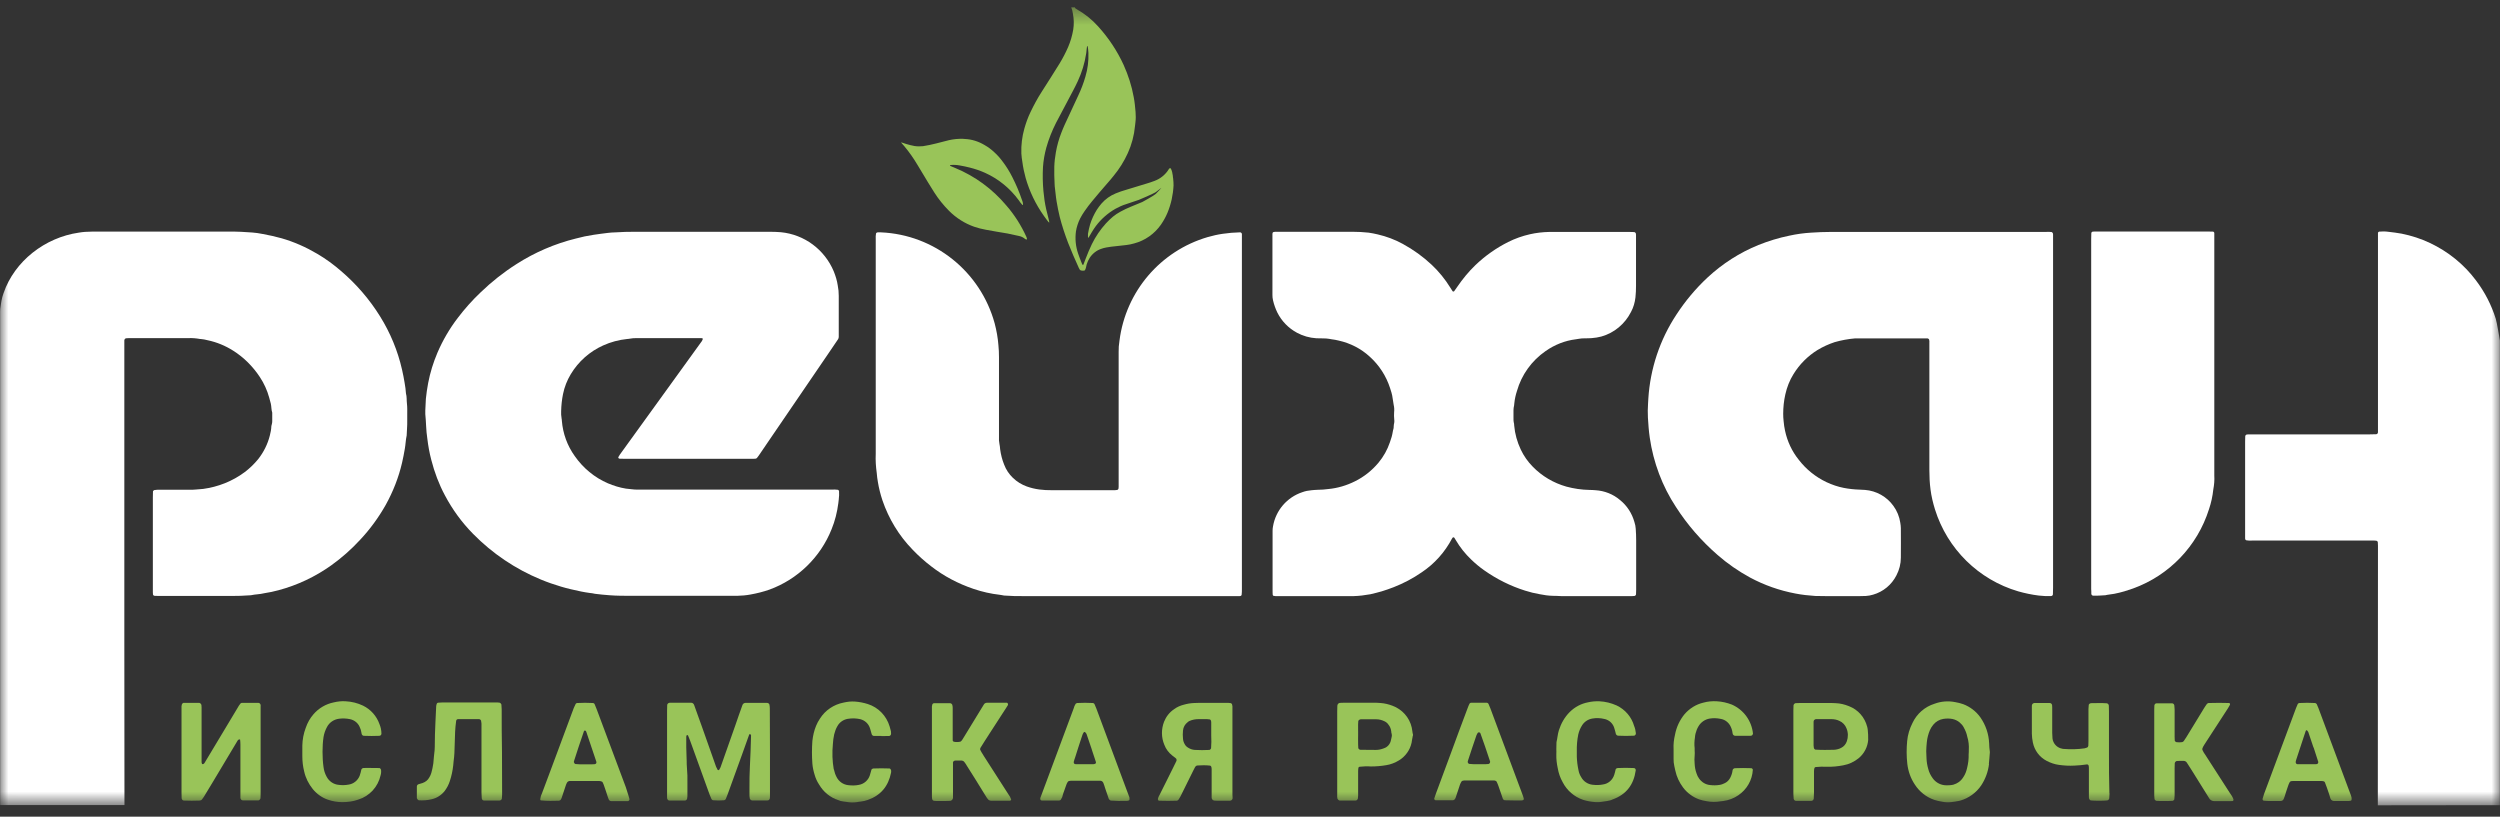 <svg width="150" height="49" viewBox="0 0 150 49" fill="none" xmlns="http://www.w3.org/2000/svg">
<rect x="0" y="0" width="150" height="49" fill="#333333" stroke="none"/>
<g clip-path="url(#clip0_2_342)">
<mask id="mask0_2_342" style="mask-type:luminance" maskUnits="userSpaceOnUse" x="0" y="0" width="150" height="49">
<path d="M149.995 0.422H0.005V48.31H149.995V0.422Z" fill="white"/>
</mask>
<g mask="url(#mask0_2_342)">
<path d="M61.35 12.301C61.264 12.215 61.195 12.12 61.126 12.016C60.602 11.3 59.905 10.73 59.097 10.367C58.805 10.238 58.504 10.134 58.194 10.057C57.996 10.005 57.79 9.962 57.584 9.927C57.403 9.893 57.222 9.884 57.033 9.901C57.025 9.901 57.007 9.91 57.007 9.91C56.999 9.936 57.007 9.962 57.033 9.962L57.3 10.074C58.495 10.566 59.544 11.334 60.378 12.327C60.868 12.888 61.273 13.527 61.582 14.209C61.599 14.244 61.608 14.278 61.616 14.313C61.625 14.339 61.608 14.365 61.591 14.373C61.582 14.382 61.565 14.373 61.556 14.365C61.53 14.356 61.513 14.339 61.496 14.33C61.393 14.244 61.273 14.183 61.135 14.158C60.911 14.106 60.679 14.054 60.456 14.011C60.026 13.933 59.587 13.873 59.157 13.786C58.916 13.743 58.684 13.683 58.452 13.605C57.885 13.406 57.369 13.078 56.947 12.655C56.612 12.319 56.311 11.947 56.053 11.541C55.924 11.343 55.812 11.144 55.683 10.946C55.468 10.592 55.253 10.238 55.038 9.875C54.806 9.487 54.548 9.116 54.256 8.77C54.239 8.753 54.092 8.589 54.067 8.554C54.041 8.52 54.264 8.606 54.376 8.641C54.539 8.693 54.703 8.727 54.875 8.762C55.047 8.788 55.219 8.788 55.382 8.77C55.649 8.727 55.907 8.675 56.173 8.606C56.431 8.537 56.689 8.468 56.947 8.408C57.222 8.347 57.506 8.321 57.781 8.33C57.816 8.33 57.85 8.339 57.893 8.339C58.306 8.356 58.71 8.485 59.071 8.701C59.286 8.822 59.484 8.969 59.656 9.133C59.837 9.297 60 9.478 60.146 9.677C60.378 9.979 60.576 10.298 60.748 10.644C60.971 11.084 61.161 11.533 61.315 11.991C61.341 12.034 61.427 12.319 61.35 12.301Z" fill="#99C459"/>
<path d="M70.387 10.695C70.378 10.644 70.37 10.601 70.37 10.549C70.353 10.402 70.318 10.255 70.258 10.126C70.249 10.1 70.224 10.091 70.198 10.091C70.189 10.091 70.172 10.1 70.163 10.108C70.155 10.117 70.146 10.126 70.138 10.134C70.12 10.16 70.095 10.195 70.077 10.229C69.88 10.514 69.604 10.73 69.278 10.851C69.106 10.92 68.934 10.972 68.762 11.024C68.366 11.144 67.971 11.265 67.575 11.386C67.36 11.447 67.154 11.516 66.947 11.602C66.621 11.732 66.32 11.947 66.088 12.215C65.984 12.336 65.89 12.465 65.804 12.595C65.64 12.862 65.503 13.156 65.408 13.458C65.348 13.648 65.314 13.838 65.279 14.028C65.271 14.132 65.271 14.347 65.322 14.244C65.382 14.14 65.606 13.752 65.752 13.562C66.07 13.139 66.474 12.785 66.93 12.526C67.136 12.414 67.343 12.319 67.567 12.249C67.824 12.163 68.074 12.077 68.332 11.991C68.366 11.982 69.209 11.619 69.338 11.533C69.458 11.447 69.69 11.265 69.69 11.265C69.69 11.265 69.45 11.542 69.346 11.636C69.243 11.732 68.581 12.103 68.538 12.12C68.297 12.215 68.065 12.319 67.824 12.414C67.618 12.5 67.42 12.595 67.231 12.698C67.068 12.785 66.913 12.888 66.775 13.001C66.629 13.13 66.483 13.26 66.354 13.406C66.019 13.777 65.735 14.192 65.511 14.649C65.374 14.926 65.262 15.211 65.15 15.496C65.142 15.521 65.013 15.841 65.004 15.875C64.996 15.91 64.952 15.893 64.935 15.867C64.909 15.806 64.892 15.755 64.866 15.694C64.806 15.53 64.737 15.375 64.686 15.211C64.54 14.788 64.497 14.33 64.557 13.881C64.6 13.614 64.686 13.354 64.806 13.113C64.884 12.957 64.978 12.811 65.073 12.672C65.219 12.457 65.374 12.258 65.537 12.06C65.829 11.697 66.139 11.352 66.44 10.998C66.569 10.851 66.698 10.704 66.818 10.549C67.162 10.134 67.446 9.677 67.67 9.185C67.902 8.675 68.048 8.123 68.1 7.562C68.108 7.493 68.117 7.415 68.125 7.346C68.151 7.139 68.151 6.931 68.134 6.724C68.108 6.422 68.082 6.12 68.022 5.818C67.902 5.153 67.695 4.514 67.42 3.901C67.033 3.055 66.517 2.278 65.89 1.587C65.529 1.182 65.107 0.845 64.643 0.577C64.6 0.551 64.557 0.526 64.522 0.5C64.505 0.482 64.497 0.456 64.497 0.439H64.273C64.29 0.5 64.316 0.551 64.333 0.612C64.35 0.681 64.359 0.759 64.376 0.828C64.436 1.139 64.445 1.467 64.394 1.777C64.333 2.14 64.23 2.494 64.084 2.831C63.938 3.167 63.766 3.495 63.577 3.806C63.405 4.091 63.224 4.367 63.052 4.644C62.88 4.92 62.682 5.222 62.502 5.507C62.252 5.895 62.029 6.31 61.831 6.724C61.676 7.044 61.556 7.38 61.461 7.717C61.324 8.2 61.264 8.701 61.281 9.202C61.289 9.375 61.315 9.547 61.341 9.711C61.384 10.039 61.453 10.367 61.539 10.678C61.771 11.49 62.141 12.258 62.631 12.949C62.691 13.035 62.94 13.389 62.958 13.354C62.975 13.32 62.811 12.742 62.777 12.578C62.691 12.206 62.639 11.835 62.605 11.455C62.562 10.98 62.553 10.506 62.579 10.022C62.605 9.634 62.674 9.245 62.777 8.865C62.923 8.347 63.121 7.847 63.362 7.372C63.482 7.139 63.602 6.914 63.723 6.69C63.938 6.275 64.161 5.87 64.376 5.455C64.48 5.265 64.574 5.067 64.669 4.868C64.909 4.35 65.081 3.798 65.167 3.228C65.185 3.185 65.202 2.787 65.236 2.762C65.279 2.718 65.305 3.176 65.305 3.176C65.322 3.659 65.262 4.143 65.124 4.6C65.013 4.989 64.866 5.369 64.695 5.731C64.419 6.318 64.153 6.906 63.877 7.493C63.809 7.648 63.74 7.803 63.68 7.967C63.534 8.339 63.422 8.736 63.353 9.133C63.301 9.426 63.267 9.711 63.258 10.005C63.25 10.35 63.258 10.687 63.276 11.032C63.276 11.084 63.276 11.127 63.284 11.179C63.327 11.481 63.344 11.792 63.396 12.085C63.448 12.379 63.508 12.716 63.585 13.018C63.723 13.553 63.895 14.071 64.093 14.589C64.29 15.09 64.505 15.582 64.729 16.074C64.746 16.109 64.763 16.134 64.78 16.169C64.798 16.203 64.832 16.221 64.866 16.229C64.935 16.247 65.013 16.247 65.081 16.229C65.159 16.143 65.167 15.979 65.202 15.858C65.245 15.72 65.305 15.591 65.382 15.47C65.546 15.219 65.787 15.029 66.062 14.934C66.165 14.9 66.268 14.865 66.38 14.848C66.569 14.813 66.767 14.788 66.965 14.77C67.171 14.753 67.377 14.719 67.584 14.701C67.739 14.684 67.893 14.649 68.048 14.606C68.702 14.434 69.278 14.028 69.665 13.467C69.819 13.242 69.948 13.009 70.052 12.759C70.266 12.241 70.387 11.68 70.413 11.119C70.413 10.989 70.404 10.842 70.387 10.695Z" fill="#99C459"/>
<path d="M25.638 26.304C25.69 26.745 25.767 27.176 25.879 27.599C26.068 28.333 26.334 29.05 26.696 29.723C27.143 30.569 27.71 31.346 28.381 32.028C29.542 33.211 30.926 34.143 32.457 34.774C32.852 34.938 33.257 35.076 33.661 35.197C34.056 35.317 34.461 35.404 34.865 35.49C35.028 35.525 35.2 35.551 35.372 35.576C35.484 35.585 35.587 35.602 35.699 35.628C35.991 35.663 36.283 35.697 36.576 35.715C37.014 35.749 37.453 35.749 37.892 35.749H43.79C43.936 35.749 44.083 35.749 44.229 35.749C44.495 35.74 44.762 35.723 45.029 35.671C45.416 35.602 45.794 35.507 46.164 35.378C47.866 34.756 49.225 33.435 49.896 31.752C50.102 31.251 50.231 30.724 50.3 30.189C50.308 30.112 50.317 30.043 50.325 29.973C50.351 29.801 50.351 29.628 50.343 29.456C50.343 29.438 50.291 29.386 50.265 29.386C50.145 29.369 50.025 29.369 49.896 29.378H38.76C38.588 29.378 38.416 29.369 38.244 29.378C38.012 29.378 37.78 29.335 37.556 29.317C37.186 29.257 36.817 29.145 36.473 28.998C35.673 28.653 34.985 28.083 34.486 27.366C34.039 26.745 33.773 26.011 33.712 25.251C33.712 25.199 33.704 25.156 33.695 25.104C33.669 24.957 33.661 24.811 33.669 24.664C33.678 24.319 33.712 23.982 33.781 23.645C33.867 23.222 34.022 22.825 34.245 22.454C34.701 21.694 35.381 21.09 36.189 20.727C36.645 20.52 37.135 20.39 37.633 20.339C37.685 20.339 37.728 20.33 37.78 20.322C37.909 20.296 38.046 20.287 38.184 20.287H42.028C42.062 20.287 42.105 20.287 42.139 20.296C42.165 20.304 42.174 20.33 42.165 20.356C42.139 20.434 42.088 20.511 42.036 20.572C40.815 22.264 39.586 23.965 38.356 25.665L37.195 27.271C37.16 27.323 37.126 27.375 37.1 27.427C37.092 27.453 37.1 27.479 37.117 27.496C37.135 27.513 37.16 27.522 37.186 27.522C37.307 27.522 37.427 27.53 37.556 27.53H44.117C44.461 27.53 44.805 27.53 45.14 27.53C45.2 27.53 45.261 27.53 45.321 27.522C45.355 27.522 45.39 27.504 45.416 27.479C45.45 27.435 45.493 27.384 45.527 27.332L46.103 26.486L49.62 21.332C49.844 21.012 50.059 20.684 50.282 20.356C50.308 20.313 50.325 20.27 50.325 20.218C50.325 20.192 50.325 20.166 50.325 20.14C50.325 19.346 50.325 18.543 50.325 17.749C50.325 17.542 50.308 17.334 50.265 17.127C50.222 16.834 50.136 16.557 50.025 16.281C49.474 14.969 48.262 14.071 46.852 13.933C46.636 13.916 46.413 13.907 46.189 13.907H38.063C37.685 13.907 37.307 13.916 36.928 13.942C36.774 13.95 36.61 13.95 36.455 13.976C36.18 14.019 35.897 14.037 35.621 14.088C35.26 14.14 34.899 14.218 34.547 14.313C33.291 14.623 32.087 15.142 30.995 15.841C30.221 16.333 29.499 16.903 28.837 17.542C28.338 18.016 27.882 18.526 27.47 19.07C26.979 19.709 26.567 20.416 26.248 21.159C25.999 21.746 25.81 22.35 25.69 22.98C25.629 23.291 25.586 23.611 25.552 23.93C25.535 24.163 25.526 24.396 25.518 24.629C25.518 24.698 25.518 24.776 25.518 24.845C25.569 25.329 25.561 25.821 25.638 26.304Z" fill="white"/>
<path d="M98.986 26.261C99.201 27.746 99.734 29.171 100.559 30.422C101.247 31.493 102.09 32.46 103.054 33.297C103.655 33.824 104.309 34.273 105.005 34.653C105.857 35.11 106.768 35.43 107.722 35.611C108.118 35.689 108.522 35.732 108.918 35.758C109.115 35.766 109.305 35.766 109.502 35.766C110.207 35.766 110.921 35.766 111.626 35.766C111.738 35.766 111.85 35.766 111.953 35.758C112.1 35.749 112.245 35.723 112.384 35.68C112.993 35.507 113.501 35.084 113.785 34.523C113.957 34.195 114.051 33.833 114.051 33.461C114.06 32.874 114.051 32.287 114.051 31.692C114.051 31.579 114.034 31.476 114.017 31.363C113.965 31.001 113.819 30.647 113.604 30.353C113.209 29.801 112.581 29.447 111.901 29.395C111.79 29.386 111.678 29.386 111.575 29.378C111.256 29.369 110.938 29.334 110.629 29.274C110.268 29.205 109.924 29.084 109.589 28.929C108.935 28.618 108.367 28.16 107.929 27.591C107.517 27.081 107.241 26.486 107.103 25.847C107.06 25.657 107.034 25.458 107.017 25.268C107 25.122 106.992 24.975 106.992 24.828C106.992 24.439 107.034 24.042 107.12 23.663C107.216 23.231 107.378 22.817 107.611 22.445C107.972 21.858 108.462 21.366 109.047 21.003C109.374 20.805 109.718 20.649 110.079 20.529C110.474 20.416 110.887 20.339 111.3 20.304C111.335 20.304 111.377 20.304 111.412 20.304H111.781H115.367C115.453 20.304 115.539 20.304 115.625 20.304C115.651 20.304 115.676 20.304 115.694 20.321C115.719 20.33 115.736 20.347 115.745 20.373C115.762 20.434 115.771 20.494 115.762 20.555V28.204C115.762 28.592 115.78 28.989 115.832 29.378C115.883 29.775 115.978 30.172 116.098 30.561C116.838 32.935 118.712 34.782 121.094 35.481C121.489 35.594 121.902 35.68 122.315 35.732C122.556 35.758 122.805 35.775 123.046 35.766C123.055 35.766 123.072 35.766 123.081 35.758C123.132 35.758 123.166 35.715 123.175 35.663C123.175 35.525 123.184 35.395 123.184 35.257V14.399C123.184 14.287 123.184 14.175 123.184 14.071C123.184 14.045 123.175 14.019 123.175 14.002C123.158 13.967 123.132 13.941 123.106 13.924C122.985 13.907 122.865 13.907 122.737 13.916C118.437 13.916 114.138 13.916 109.838 13.916C109.451 13.916 109.055 13.933 108.669 13.959C108.23 13.985 107.791 14.045 107.361 14.14C106.725 14.27 106.106 14.46 105.504 14.701C104.378 15.159 103.355 15.815 102.46 16.644C101.746 17.308 101.11 18.068 100.577 18.888C99.588 20.39 99.012 22.126 98.9 23.922C98.892 24.017 98.883 24.12 98.883 24.215C98.866 24.5 98.858 24.776 98.875 25.061C98.9 25.458 98.926 25.855 98.986 26.261Z" fill="white"/>
<path d="M52.544 21.133C52.544 23.17 52.544 25.199 52.544 27.237C52.526 27.616 52.552 27.996 52.604 28.376C52.621 28.558 52.638 28.739 52.673 28.92C52.733 29.291 52.828 29.663 52.948 30.025C53.326 31.13 53.937 32.14 54.754 32.978C55.098 33.34 55.476 33.677 55.871 33.979C56.637 34.575 57.497 35.024 58.417 35.335C58.924 35.507 59.457 35.628 59.99 35.688C60.025 35.688 60.059 35.697 60.102 35.706C60.197 35.732 60.291 35.74 60.395 35.74C60.695 35.766 61.005 35.766 61.306 35.766C65.58 35.766 69.853 35.766 74.127 35.766C74.213 35.766 74.299 35.766 74.385 35.766C74.411 35.766 74.436 35.758 74.454 35.749C74.471 35.74 74.488 35.723 74.497 35.697C74.514 35.576 74.514 35.456 74.514 35.335C74.514 31.838 74.514 28.35 74.514 24.854C74.514 21.375 74.514 17.887 74.514 14.408C74.514 14.287 74.514 14.166 74.514 14.036C74.505 13.985 74.462 13.95 74.419 13.941H74.385C74.041 13.95 73.706 13.976 73.362 14.028C73.061 14.071 72.76 14.14 72.459 14.226C69.63 15.055 67.549 17.481 67.171 20.425C67.153 20.546 67.145 20.667 67.127 20.788C67.119 20.9 67.119 21.012 67.119 21.116C67.119 23.706 67.119 26.287 67.119 28.877C67.119 28.989 67.119 29.101 67.119 29.205C67.119 29.24 67.11 29.274 67.11 29.317C67.102 29.352 67.076 29.378 67.041 29.395C66.99 29.404 66.947 29.404 66.895 29.412C65.64 29.412 64.384 29.412 63.12 29.412C62.862 29.412 62.604 29.404 62.355 29.369C62.097 29.334 61.848 29.274 61.607 29.188C61.297 29.076 61.014 28.903 60.773 28.67C60.541 28.445 60.36 28.178 60.248 27.875C60.128 27.582 60.051 27.271 60.008 26.952C59.999 26.84 59.99 26.736 59.965 26.624C59.939 26.494 59.93 26.356 59.939 26.218C59.939 26.166 59.939 26.123 59.939 26.071C59.939 24.526 59.939 22.98 59.939 21.435C59.939 21.193 59.93 20.943 59.904 20.701C59.87 20.261 59.792 19.829 59.681 19.406C58.83 16.29 56.069 14.079 52.853 13.941C52.793 13.941 52.733 13.941 52.673 13.941C52.647 13.941 52.621 13.95 52.604 13.959C52.587 13.967 52.569 13.985 52.561 14.011C52.544 14.123 52.535 14.226 52.544 14.339C52.544 16.592 52.544 18.862 52.544 21.133Z" fill="white"/>
<path d="M76.639 18.75C76.897 19.268 77.309 19.691 77.825 19.968C78.178 20.158 78.573 20.27 78.978 20.296C79.124 20.304 79.27 20.304 79.416 20.304C79.528 20.304 79.64 20.313 79.743 20.33C79.794 20.339 79.838 20.348 79.889 20.356C80.035 20.373 80.181 20.399 80.319 20.434C81.016 20.589 81.66 20.917 82.185 21.401C82.752 21.91 83.174 22.566 83.406 23.292C83.552 23.741 83.526 23.689 83.621 24.293C83.655 24.44 83.664 24.587 83.647 24.733C83.638 24.88 83.638 25.027 83.655 25.174C83.664 25.234 83.664 25.294 83.655 25.355C83.638 25.441 83.621 25.519 83.621 25.605C83.63 25.709 83.578 25.795 83.569 25.89C83.535 26.106 83.475 26.322 83.397 26.529C83.243 26.987 83.01 27.401 82.701 27.772C82.314 28.23 81.841 28.61 81.299 28.877C80.801 29.128 80.25 29.292 79.691 29.343C79.485 29.369 79.279 29.387 79.072 29.387C78.952 29.387 78.831 29.404 78.702 29.413C78.505 29.43 78.316 29.464 78.135 29.533C77.223 29.836 76.544 30.621 76.381 31.579C76.364 31.666 76.355 31.752 76.355 31.838C76.355 31.951 76.355 32.063 76.355 32.166C76.355 33.246 76.355 34.325 76.355 35.404C76.355 35.499 76.355 35.602 76.364 35.697C76.372 35.723 76.389 35.741 76.406 35.749C76.493 35.767 76.579 35.775 76.665 35.767H80.844C80.964 35.767 81.084 35.767 81.213 35.767C81.557 35.758 81.893 35.715 82.228 35.654C82.452 35.594 82.684 35.551 82.899 35.482C83.139 35.404 83.389 35.326 83.621 35.231C84.214 34.998 84.773 34.705 85.298 34.342C86.063 33.833 86.691 33.133 87.121 32.313C87.129 32.296 87.147 32.27 87.164 32.253C87.189 32.227 87.233 32.236 87.258 32.261C87.293 32.313 87.319 32.365 87.353 32.417C87.602 32.84 87.912 33.228 88.264 33.565C88.514 33.807 88.772 34.023 89.055 34.221C89.803 34.748 90.629 35.162 91.506 35.438C91.799 35.533 92.091 35.602 92.392 35.654C92.641 35.706 92.899 35.741 93.157 35.749C93.329 35.749 93.501 35.758 93.673 35.767H97.921C97.973 35.767 98.016 35.767 98.067 35.758C98.118 35.749 98.153 35.706 98.161 35.663C98.161 35.568 98.17 35.465 98.17 35.369C98.17 34.394 98.17 33.41 98.17 32.425C98.17 32.192 98.161 31.959 98.144 31.726C98.136 31.588 98.11 31.459 98.067 31.329C97.921 30.802 97.62 30.336 97.199 30C96.785 29.646 96.27 29.447 95.728 29.413C95.608 29.404 95.488 29.395 95.358 29.395C94.894 29.387 94.43 29.317 93.982 29.197C93.217 28.981 92.512 28.566 91.962 27.997C91.67 27.703 91.429 27.358 91.248 26.978C91.033 26.52 90.895 26.037 90.852 25.536C90.852 25.502 90.852 25.467 90.844 25.424C90.81 25.294 90.801 25.156 90.809 25.027C90.809 24.889 90.809 24.759 90.809 24.621C90.809 24.569 90.809 24.526 90.818 24.474C90.844 24.379 90.852 24.284 90.861 24.181C90.887 23.939 90.939 23.697 91.016 23.464C91.291 22.489 91.901 21.643 92.736 21.064C93.277 20.684 93.905 20.434 94.559 20.356C94.679 20.339 94.8 20.313 94.92 20.304C95.04 20.296 95.187 20.296 95.324 20.296C95.384 20.296 95.445 20.287 95.505 20.287C95.702 20.27 95.892 20.244 96.08 20.192C96.855 19.976 97.499 19.433 97.861 18.716C98.007 18.448 98.093 18.146 98.127 17.844C98.153 17.611 98.161 17.378 98.161 17.145C98.161 16.186 98.161 15.228 98.161 14.278C98.161 14.218 98.161 14.158 98.161 14.097C98.161 14.071 98.153 14.045 98.153 14.02C98.144 13.968 98.101 13.933 98.05 13.924C97.955 13.924 97.853 13.916 97.757 13.916H93.252C93.157 13.916 93.054 13.916 92.959 13.916C92.572 13.924 92.177 13.968 91.799 14.054C91.343 14.158 90.904 14.313 90.491 14.52C89.769 14.883 89.107 15.349 88.522 15.91C88.118 16.299 87.757 16.739 87.439 17.205L87.25 17.473C87.224 17.499 87.181 17.499 87.155 17.473C87.112 17.404 87.061 17.326 87.018 17.257C86.708 16.756 86.338 16.299 85.908 15.893C85.384 15.401 84.799 14.978 84.163 14.632C83.69 14.373 83.183 14.184 82.658 14.063C82.477 14.02 82.297 13.985 82.116 13.959C81.798 13.924 81.48 13.907 81.162 13.907C80.491 13.907 79.82 13.907 79.15 13.907H76.621C76.553 13.899 76.475 13.907 76.406 13.924C76.381 13.933 76.364 13.95 76.355 13.976C76.346 14.002 76.346 14.02 76.346 14.045C76.346 15.263 76.346 16.471 76.346 17.689C76.346 17.801 76.355 17.913 76.381 18.017C76.441 18.276 76.527 18.517 76.639 18.75Z" fill="white"/>
<path d="M125.48 35.654C125.497 35.697 125.532 35.732 125.584 35.74C125.61 35.74 125.635 35.74 125.652 35.74C125.876 35.749 126.091 35.723 126.315 35.715C126.495 35.671 126.676 35.663 126.856 35.628C127.062 35.585 127.261 35.542 127.458 35.481C127.63 35.43 127.81 35.369 127.983 35.309C130.158 34.523 131.844 32.762 132.54 30.552C132.669 30.172 132.755 29.775 132.798 29.369C132.85 29.093 132.876 28.808 132.858 28.532C132.858 28.445 132.858 28.359 132.858 28.273V14.321C132.858 14.209 132.858 14.097 132.858 13.993C132.858 13.941 132.824 13.898 132.772 13.898C132.652 13.898 132.532 13.89 132.402 13.89H125.738C125.678 13.89 125.618 13.898 125.558 13.898C125.524 13.907 125.497 13.933 125.48 13.967C125.48 14.088 125.471 14.209 125.471 14.339C125.471 17.826 125.471 21.323 125.471 24.819V35.335C125.48 35.438 125.48 35.542 125.48 35.654Z" fill="white"/>
<path d="M149.995 48.31V20.442C149.995 20.416 149.807 19.311 149.747 19.13C149.488 18.301 149.084 17.516 148.559 16.825C147.837 15.858 146.882 15.09 145.799 14.58C145.258 14.321 144.69 14.14 144.096 14.019C143.83 13.967 143.564 13.941 143.297 13.907C143.116 13.881 142.927 13.881 142.746 13.898C142.712 13.907 142.686 13.933 142.678 13.967C142.678 14.088 142.678 14.209 142.678 14.338C142.678 18.077 142.678 21.824 142.678 25.562C142.678 25.648 142.678 25.734 142.678 25.821C142.678 25.855 142.678 25.898 142.678 25.933C142.678 25.993 142.635 26.054 142.566 26.054C142.446 26.054 142.325 26.062 142.197 26.062H134.922C134.888 26.062 134.853 26.071 134.809 26.071C134.758 26.08 134.724 26.123 134.715 26.166C134.715 26.278 134.707 26.382 134.707 26.494V32.045C134.707 32.132 134.707 32.218 134.707 32.304C134.707 32.33 134.715 32.356 134.724 32.373C134.732 32.391 134.749 32.408 134.775 32.417C134.888 32.434 134.99 32.443 135.102 32.434H142.463C142.498 32.434 142.532 32.443 142.575 32.443C142.626 32.451 142.661 32.486 142.669 32.537C142.669 32.615 142.678 32.684 142.678 32.753C142.678 34.704 142.669 46.722 142.669 48.319" fill="white"/>
<path d="M7.468 48.31C7.468 48.19 7.46 38.572 7.46 38.443C7.46 32.555 7.46 26.676 7.46 20.788C7.46 20.701 7.46 20.615 7.46 20.529C7.46 20.494 7.46 20.451 7.46 20.416C7.468 20.356 7.511 20.304 7.571 20.296C7.632 20.296 7.692 20.287 7.752 20.287C8.939 20.287 10.117 20.287 11.303 20.287C11.536 20.278 11.768 20.296 12 20.339C12.008 20.339 12.026 20.339 12.034 20.339C12.181 20.356 12.327 20.373 12.464 20.416C13.006 20.529 13.522 20.744 13.986 21.038C14.631 21.444 15.173 21.988 15.594 22.627C15.844 23.006 16.033 23.421 16.153 23.861C16.188 23.982 16.213 24.094 16.248 24.215C16.291 24.396 16.274 24.586 16.334 24.759C16.334 24.768 16.334 24.785 16.334 24.794C16.334 24.819 16.334 24.845 16.334 24.871V25.277C16.334 25.337 16.325 25.398 16.308 25.458C16.299 25.493 16.291 25.527 16.282 25.562C16.274 25.761 16.239 25.95 16.188 26.14C16.059 26.65 15.818 27.133 15.491 27.548C15.25 27.841 14.975 28.109 14.674 28.333C13.943 28.877 13.083 29.214 12.189 29.335C11.905 29.352 11.63 29.395 11.346 29.386C11.226 29.386 11.106 29.386 10.977 29.386H9.437C9.377 29.386 9.317 29.395 9.257 29.404C9.24 29.412 9.179 29.456 9.179 29.473C9.179 29.594 9.171 29.715 9.171 29.844V35.542C9.171 35.577 9.171 35.62 9.179 35.654C9.179 35.706 9.222 35.74 9.266 35.749C9.36 35.749 9.463 35.758 9.558 35.758H13.849C14.046 35.758 14.236 35.758 14.434 35.749C14.64 35.74 14.846 35.723 15.053 35.715C15.319 35.654 15.586 35.663 15.852 35.594C16.145 35.551 16.428 35.49 16.712 35.413C17.847 35.11 18.922 34.601 19.877 33.919C20.504 33.47 21.08 32.961 21.605 32.391C22.198 31.761 22.714 31.053 23.144 30.293C23.583 29.499 23.918 28.653 24.124 27.763C24.193 27.487 24.236 27.211 24.288 26.935C24.339 26.658 24.339 26.399 24.4 26.132C24.408 25.838 24.442 25.545 24.434 25.251C24.434 25.113 24.434 24.983 24.434 24.845C24.434 24.638 24.442 24.431 24.417 24.224C24.391 24.017 24.417 23.809 24.357 23.602C24.339 23.395 24.322 23.188 24.279 22.981C24.236 22.713 24.185 22.454 24.124 22.186C23.866 21.047 23.419 19.968 22.8 18.975C22.172 17.965 21.39 17.058 20.487 16.281C20.031 15.884 19.55 15.53 19.034 15.228C18.363 14.831 17.641 14.511 16.893 14.296C16.514 14.192 16.136 14.106 15.749 14.037C15.543 13.993 15.336 13.967 15.13 13.95C14.683 13.916 14.227 13.89 13.771 13.898C11.106 13.898 8.449 13.898 5.783 13.898H5.491C5.233 13.898 4.975 13.916 4.725 13.959C2.705 14.252 0.873 15.66 0.211 17.593C0.099 17.896 0.056 18.206 0.013 18.526C0.004 18.578 -0.004 18.966 -0.004 19.122C-0.004 28.704 -0.004 47.879 -0.004 47.879V48.302H7.468V48.31Z" fill="white"/>
<path d="M19.618 43.623C19.765 43.338 20.048 43.157 20.358 43.122C20.573 43.096 20.779 43.105 20.994 43.148C21.252 43.2 21.476 43.372 21.579 43.614C21.631 43.718 21.665 43.83 21.682 43.942C21.691 43.977 21.691 44.002 21.7 44.037C21.717 44.097 21.768 44.149 21.837 44.149C22.147 44.166 22.456 44.158 22.766 44.149C22.834 44.141 22.886 44.089 22.886 44.02C22.886 43.821 22.843 43.623 22.766 43.441C22.594 42.958 22.241 42.561 21.777 42.336C21.45 42.181 21.098 42.095 20.745 42.077C20.504 42.06 20.255 42.086 20.014 42.146C19.55 42.241 19.12 42.492 18.81 42.854C18.604 43.087 18.449 43.364 18.346 43.666C18.217 44.002 18.148 44.365 18.14 44.728C18.14 44.944 18.14 45.151 18.14 45.367C18.14 45.677 18.174 45.988 18.251 46.29C18.337 46.679 18.518 47.033 18.767 47.344C19.008 47.637 19.318 47.862 19.679 47.983C19.954 48.077 20.246 48.129 20.539 48.129C20.865 48.129 21.192 48.086 21.502 47.974C22.172 47.767 22.68 47.214 22.834 46.523C22.869 46.411 22.878 46.29 22.86 46.178C22.852 46.144 22.8 46.083 22.766 46.083L21.983 46.075C21.914 46.075 21.854 46.083 21.785 46.083C21.742 46.092 21.7 46.126 21.682 46.169C21.656 46.299 21.622 46.428 21.579 46.549C21.467 46.826 21.218 47.033 20.917 47.076C20.728 47.111 20.53 47.119 20.332 47.093C20.014 47.067 19.739 46.877 19.593 46.593C19.498 46.42 19.438 46.23 19.412 46.031C19.369 45.729 19.352 45.418 19.352 45.108C19.352 44.805 19.369 44.512 19.412 44.218C19.447 44.011 19.515 43.813 19.618 43.623Z" fill="#99C459"/>
<path d="M73.946 47.559C73.946 46.739 73.946 45.919 73.946 45.099V42.492C73.955 42.414 73.946 42.328 73.92 42.25C73.903 42.224 73.877 42.198 73.852 42.189C73.809 42.181 73.757 42.172 73.705 42.172C73.121 42.172 72.527 42.172 71.943 42.172C71.848 42.172 71.745 42.181 71.65 42.181C71.435 42.189 71.229 42.224 71.022 42.284C70.816 42.336 70.618 42.422 70.446 42.552C70.171 42.733 69.965 43.001 69.844 43.303C69.672 43.752 69.672 44.244 69.862 44.693C69.956 44.943 70.12 45.159 70.326 45.323L70.558 45.505C70.593 45.539 70.601 45.591 70.593 45.643C70.524 45.789 70.446 45.936 70.378 46.083C70.103 46.627 69.836 47.162 69.569 47.706C69.526 47.775 69.492 47.853 69.475 47.931C69.466 47.974 69.501 48.043 69.535 48.043C69.896 48.06 70.249 48.051 70.61 48.043C70.661 48.034 70.696 48.008 70.722 47.965C70.756 47.913 70.79 47.853 70.825 47.792L71.59 46.247C71.633 46.178 71.659 46.1 71.702 46.031C71.736 45.971 71.788 45.928 71.857 45.928C72.106 45.91 72.355 45.91 72.605 45.936C72.639 45.945 72.665 45.971 72.674 45.997C72.691 46.04 72.699 46.092 72.699 46.143C72.699 46.584 72.699 47.033 72.699 47.473C72.699 47.602 72.699 47.732 72.699 47.87C72.708 47.956 72.768 48.025 72.854 48.034C72.931 48.043 73.017 48.043 73.095 48.043C73.327 48.043 73.559 48.043 73.783 48.043C73.791 48.043 73.8 48.043 73.809 48.043C73.903 48.034 73.972 47.948 73.955 47.853C73.946 47.758 73.946 47.654 73.946 47.559ZM72.665 44.9C72.648 44.943 72.613 44.978 72.57 44.995C72.278 45.012 71.986 45.012 71.693 44.995C71.547 44.987 71.401 44.935 71.281 44.857C71.195 44.805 71.126 44.736 71.083 44.65C71.022 44.546 70.988 44.443 70.98 44.322C70.962 44.158 70.962 43.994 70.98 43.83C70.997 43.631 71.1 43.45 71.263 43.329C71.298 43.294 71.341 43.269 71.384 43.251C71.547 43.182 71.728 43.148 71.908 43.148C72.132 43.156 72.364 43.13 72.588 43.165C72.622 43.174 72.639 43.199 72.656 43.234C72.674 43.277 72.674 43.329 72.674 43.381C72.674 43.605 72.674 43.838 72.674 44.132C72.691 44.382 72.682 44.641 72.665 44.9Z" fill="#99C459"/>
<path d="M84.781 44.08C84.739 43.942 84.739 43.787 84.704 43.649C84.567 43.044 84.128 42.561 83.552 42.345C83.32 42.259 83.088 42.198 82.838 42.181C82.692 42.164 82.546 42.164 82.4 42.164H80.637C80.559 42.164 80.473 42.172 80.396 42.172C80.31 42.181 80.25 42.25 80.241 42.336C80.233 42.449 80.233 42.569 80.233 42.682V47.689C80.224 47.767 80.233 47.853 80.25 47.931C80.276 47.974 80.31 48.008 80.353 48.026C80.37 48.034 80.388 48.034 80.396 48.034H81.325C81.342 48.034 81.359 48.026 81.376 48.026C81.419 48.008 81.454 47.974 81.471 47.922C81.48 47.861 81.488 47.792 81.488 47.732C81.488 47.24 81.488 46.748 81.488 46.256C81.488 46.187 81.497 46.126 81.505 46.066C81.514 46.031 81.54 46.014 81.574 46.005C81.798 45.98 82.03 45.971 82.253 45.988C82.563 45.988 82.873 45.962 83.174 45.91C83.449 45.867 83.707 45.764 83.947 45.617C84.326 45.384 84.601 45.004 84.695 44.564C84.721 44.434 84.73 44.305 84.764 44.175H84.756C84.781 44.149 84.781 44.115 84.781 44.08ZM83.5 44.218C83.483 44.279 83.475 44.348 83.457 44.408C83.414 44.641 83.251 44.831 83.027 44.9C82.873 44.961 82.718 44.995 82.554 44.995C82.245 44.987 81.935 44.987 81.626 44.987C81.557 44.978 81.505 44.935 81.497 44.874C81.497 44.814 81.488 44.745 81.488 44.676C81.488 44.477 81.48 44.279 81.488 44.046C81.497 43.813 81.471 43.536 81.497 43.26C81.514 43.217 81.548 43.182 81.6 43.165C81.617 43.165 81.634 43.157 81.651 43.157H82.58C82.744 43.157 82.907 43.2 83.053 43.269C83.156 43.312 83.251 43.389 83.311 43.484C83.406 43.597 83.457 43.735 83.475 43.89C83.475 43.942 83.483 43.985 83.5 44.028C83.517 44.089 83.517 44.158 83.5 44.218Z" fill="#99C459"/>
<path d="M67.756 47.818C67.704 47.68 67.653 47.542 67.601 47.404L65.787 42.526C65.752 42.431 65.71 42.345 65.675 42.258C65.658 42.215 65.606 42.181 65.563 42.181C65.254 42.163 64.944 42.163 64.635 42.181C64.583 42.189 64.54 42.215 64.523 42.258C64.48 42.327 64.445 42.405 64.428 42.483C63.783 44.209 63.138 45.945 62.493 47.68C62.468 47.74 62.45 47.801 62.425 47.861C62.39 47.956 62.433 48.034 62.519 48.034C62.855 48.034 63.199 48.034 63.551 48.034C63.603 48.025 63.646 47.999 63.663 47.956C63.689 47.913 63.715 47.87 63.732 47.827C63.792 47.568 63.904 47.335 63.981 47.084C63.998 47.024 64.033 46.964 64.067 46.912C64.084 46.886 64.11 46.868 64.144 46.86C64.196 46.851 64.239 46.843 64.291 46.843H66.01C66.096 46.843 66.165 46.894 66.2 46.972C66.243 47.076 66.277 47.188 66.311 47.3C66.38 47.499 66.449 47.706 66.518 47.905C66.526 47.939 66.544 47.965 66.569 47.982C66.587 48.008 66.621 48.025 66.647 48.034C66.827 48.043 67.008 48.051 67.18 48.06V48.051H67.618C67.653 48.051 67.687 48.043 67.713 48.034C67.747 48.025 67.773 47.999 67.773 47.965H67.765C67.782 47.913 67.773 47.87 67.756 47.818ZM65.666 45.841C65.649 45.85 65.632 45.85 65.615 45.85H64.54C64.523 45.85 64.506 45.841 64.488 45.841C64.445 45.824 64.42 45.772 64.42 45.729C64.445 45.634 64.471 45.539 64.506 45.453C64.643 45.021 64.781 44.581 64.927 44.149C64.944 44.071 64.987 43.994 65.03 43.933C65.056 43.907 65.082 43.907 65.108 43.933C65.142 43.959 65.176 44.002 65.194 44.045L65.494 44.926C65.512 44.969 65.52 45.021 65.537 45.064C65.606 45.28 65.675 45.496 65.752 45.712C65.752 45.712 65.752 45.712 65.752 45.72C65.778 45.772 65.735 45.833 65.666 45.841Z" fill="#99C459"/>
<path d="M91.326 47.611L89.425 42.509C89.391 42.414 89.347 42.328 89.313 42.241C89.296 42.198 89.244 42.164 89.201 42.164C88.892 42.164 88.582 42.164 88.273 42.164C88.221 42.164 88.178 42.198 88.161 42.241C88.126 42.319 88.092 42.388 88.066 42.466C87.722 43.381 87.378 44.296 87.043 45.22C86.751 46.014 86.45 46.817 86.157 47.611C86.123 47.706 86.097 47.792 86.063 47.888C86.054 47.896 86.054 47.913 86.054 47.922C86.054 47.974 86.097 48.017 86.149 48.017C86.484 48.017 86.828 48.017 87.172 48.017C87.241 48.008 87.292 47.965 87.318 47.905C87.335 47.861 87.361 47.818 87.37 47.767C87.447 47.533 87.525 47.3 87.602 47.067C87.628 47.007 87.653 46.946 87.688 46.895C87.705 46.869 87.731 46.852 87.765 46.843C87.8 46.834 87.826 46.826 87.86 46.826H89.623C89.657 46.826 89.692 46.834 89.717 46.843C89.752 46.852 89.777 46.869 89.795 46.895C89.837 46.981 89.88 47.076 89.907 47.162C89.993 47.413 90.078 47.654 90.164 47.905C90.181 47.974 90.242 48.017 90.311 48.017C90.474 48.026 90.638 48.026 90.801 48.026C90.964 48.026 91.127 48.026 91.291 48.026C91.326 48.026 91.351 48.017 91.386 48.008H91.377C91.411 48 91.437 47.956 91.428 47.922C91.403 47.827 91.368 47.715 91.326 47.611ZM89.304 45.841C89.253 45.85 89.21 45.85 89.158 45.85C89.012 45.85 88.866 45.85 88.677 45.85C88.496 45.859 88.316 45.85 88.144 45.833C88.101 45.815 88.066 45.772 88.066 45.729C88.066 45.712 88.066 45.695 88.066 45.677C88.238 45.151 88.41 44.624 88.591 44.106C88.608 44.063 88.634 44.02 88.66 43.977C88.677 43.951 88.711 43.934 88.746 43.942C88.78 43.942 88.806 43.959 88.823 43.994C88.918 44.253 89.012 44.512 89.098 44.771C89.201 45.082 89.304 45.384 89.408 45.695C89.408 45.695 89.408 45.695 89.408 45.703C89.408 45.772 89.365 45.833 89.304 45.841Z" fill="#99C459"/>
<path d="M46.164 42.267C46.155 42.233 46.129 42.207 46.103 42.198C46.078 42.181 46.043 42.172 46.009 42.172C45.587 42.172 45.157 42.172 44.736 42.172C44.65 42.172 44.573 42.224 44.547 42.302C44.401 42.699 44.263 43.105 44.126 43.502L43.231 46.04C43.214 46.083 43.188 46.126 43.163 46.169C43.154 46.178 43.154 46.187 43.145 46.195C43.111 46.221 43.077 46.213 43.051 46.178C43.016 46.118 42.991 46.066 42.965 46.005C42.69 45.237 42.423 44.469 42.148 43.692C41.984 43.225 41.821 42.768 41.649 42.302C41.623 42.224 41.555 42.164 41.469 42.164C41.047 42.164 40.617 42.164 40.196 42.164C40.179 42.164 40.161 42.172 40.144 42.172C40.084 42.19 40.032 42.241 40.032 42.31C40.024 42.423 40.024 42.544 40.024 42.656V47.585C40.024 47.663 40.024 47.749 40.024 47.827C40.024 47.861 40.032 47.896 40.032 47.922C40.05 47.982 40.101 48.034 40.17 48.034C40.48 48.034 40.789 48.034 41.099 48.034C41.168 48.026 41.219 47.974 41.228 47.913C41.236 47.861 41.245 47.818 41.245 47.767C41.245 47.533 41.245 47.3 41.245 47.076C41.254 46.713 41.245 46.351 41.211 45.98C41.202 45.885 41.202 45.781 41.202 45.686C41.193 45.41 41.185 45.133 41.176 44.849C41.176 44.633 41.176 44.426 41.176 44.21C41.176 44.175 41.185 44.149 41.202 44.115C41.202 44.106 41.228 44.106 41.236 44.106C41.245 44.106 41.279 44.115 41.279 44.123C41.322 44.227 41.365 44.331 41.408 44.443C41.795 45.522 42.182 46.601 42.578 47.68C42.612 47.775 42.655 47.861 42.69 47.948C42.715 47.991 42.758 48.017 42.801 48.017C43.016 48.034 43.223 48.034 43.438 48.017C43.489 48.008 43.532 47.974 43.55 47.931C43.584 47.844 43.627 47.749 43.661 47.654C43.954 46.852 44.237 46.057 44.53 45.254C44.667 44.866 44.805 44.486 44.943 44.097C44.96 44.054 44.968 44.037 45.011 44.054C45.046 44.063 45.063 44.089 45.063 44.123C45.046 44.745 45.029 45.367 44.994 45.988C44.968 46.411 44.968 46.843 44.968 47.266C44.968 47.43 44.968 47.594 44.968 47.758C44.968 47.81 44.986 47.853 44.986 47.905C45.003 47.965 45.054 48.017 45.123 48.026C45.433 48.026 45.742 48.026 46.052 48.026C46.121 48.026 46.172 47.974 46.189 47.913C46.198 47.836 46.198 47.749 46.198 47.672V45.116C46.198 44.244 46.198 43.372 46.189 42.509C46.189 42.431 46.181 42.345 46.164 42.267Z" fill="#99C459"/>
<path d="M37.375 46.765C36.85 45.366 36.334 43.976 35.81 42.578C35.767 42.474 35.724 42.362 35.681 42.258C35.664 42.215 35.621 42.181 35.569 42.181C35.26 42.163 34.95 42.163 34.641 42.181C34.589 42.181 34.546 42.215 34.529 42.258C34.494 42.336 34.46 42.405 34.425 42.483L33.058 46.16L32.508 47.628C32.456 47.732 32.431 47.844 32.413 47.956C32.413 47.991 32.431 48.025 32.465 48.025C32.646 48.043 32.835 48.051 33.015 48.051L33.54 48.043C33.591 48.034 33.634 48.008 33.652 47.965C33.677 47.922 33.703 47.879 33.712 47.835C33.789 47.594 33.867 47.369 33.944 47.136C33.961 47.067 33.996 47.015 34.021 46.955C34.047 46.912 34.09 46.877 34.133 46.868C34.168 46.86 34.193 46.851 34.228 46.86H35.939C35.99 46.86 36.034 46.868 36.085 46.886C36.12 46.894 36.145 46.912 36.163 46.946C36.188 46.989 36.206 47.032 36.223 47.084C36.309 47.335 36.395 47.576 36.472 47.827C36.489 47.87 36.506 47.922 36.524 47.965C36.55 48.025 36.61 48.069 36.678 48.069C37.005 48.069 37.332 48.069 37.659 48.069C37.676 48.069 37.693 48.06 37.702 48.06C37.745 48.043 37.77 47.999 37.77 47.948C37.745 47.87 37.727 47.792 37.702 47.715C37.607 47.378 37.495 47.067 37.375 46.765ZM35.69 45.85C35.638 45.85 35.595 45.858 35.543 45.858H35.053C34.873 45.867 34.692 45.858 34.52 45.841C34.486 45.833 34.434 45.755 34.434 45.737C34.434 45.72 34.434 45.703 34.434 45.686C34.632 45.081 34.821 44.477 35.036 43.873C35.045 43.855 35.053 43.847 35.062 43.838C35.071 43.83 35.088 43.838 35.105 43.838C35.139 43.838 35.165 43.864 35.174 43.899L35.784 45.712V45.72C35.801 45.781 35.75 45.841 35.69 45.85Z" fill="#99C459"/>
<path d="M53.361 44.158C53.421 44.141 53.464 44.089 53.464 44.02C53.464 43.968 53.464 43.925 53.456 43.873C53.43 43.778 53.404 43.683 53.378 43.588C53.189 42.949 52.699 42.44 52.063 42.241C51.813 42.163 51.555 42.112 51.297 42.094C51.065 42.077 50.842 42.103 50.618 42.155C50.033 42.267 49.517 42.612 49.199 43.113C49.105 43.251 49.027 43.398 48.967 43.545C48.847 43.83 48.778 44.141 48.743 44.451C48.709 44.909 48.709 45.366 48.743 45.824C48.761 46.048 48.812 46.282 48.881 46.497C48.941 46.705 49.027 46.895 49.148 47.076C49.406 47.516 49.81 47.853 50.3 48.008C50.463 48.094 50.653 48.086 50.824 48.12C51.014 48.155 51.211 48.155 51.409 48.129C51.486 48.12 51.573 48.094 51.65 48.094C51.796 48.077 51.942 48.043 52.08 47.991C52.854 47.715 53.301 47.171 53.464 46.359C53.473 46.307 53.473 46.264 53.464 46.212C53.456 46.169 53.421 46.126 53.378 46.109C53.052 46.092 52.725 46.1 52.398 46.109C52.346 46.117 52.303 46.143 52.286 46.187C52.252 46.299 52.226 46.411 52.192 46.515C52.097 46.817 51.839 47.041 51.53 47.093C51.323 47.136 51.108 47.136 50.893 47.11C50.592 47.076 50.334 46.895 50.197 46.627C50.119 46.48 50.068 46.325 50.033 46.161H50.025C49.939 45.66 49.922 45.151 49.973 44.65C49.982 44.451 50.008 44.261 50.051 44.063C50.094 43.89 50.154 43.718 50.248 43.562C50.377 43.329 50.609 43.174 50.867 43.13C51.125 43.087 51.392 43.096 51.641 43.156C51.676 43.165 51.702 43.174 51.736 43.191C51.968 43.286 52.14 43.484 52.209 43.726C52.243 43.838 52.269 43.942 52.303 44.054C52.321 44.115 52.381 44.158 52.45 44.158C52.596 44.158 52.742 44.158 52.888 44.158V44.166L53.361 44.158Z" fill="#99C459"/>
<path d="M60.507 47.663C60.017 46.903 59.526 46.144 59.045 45.384C58.993 45.297 58.942 45.22 58.89 45.133C58.864 45.09 58.847 45.047 58.821 45.004C58.796 44.961 58.804 44.909 58.83 44.866C58.993 44.598 59.165 44.339 59.329 44.08C59.673 43.545 60.025 43.01 60.369 42.474C60.404 42.423 60.438 42.353 60.472 42.31C60.498 42.267 60.472 42.164 60.404 42.164C60.008 42.164 59.621 42.164 59.225 42.164C59.139 42.164 59.062 42.207 59.028 42.276C58.959 42.388 58.89 42.492 58.821 42.613C58.477 43.174 58.142 43.726 57.798 44.287C57.764 44.348 57.729 44.4 57.686 44.451C57.669 44.477 57.635 44.495 57.609 44.503C57.48 44.529 57.351 44.529 57.222 44.503C57.196 44.486 57.17 44.46 57.162 44.434C57.162 43.778 57.162 43.122 57.162 42.474C57.162 42.405 57.153 42.345 57.136 42.285C57.119 42.259 57.102 42.233 57.076 42.215C57.05 42.198 57.016 42.19 56.981 42.19C56.672 42.19 56.362 42.19 56.053 42.19C56.035 42.19 56.018 42.19 56.01 42.198C55.984 42.215 55.949 42.233 55.941 42.259C55.915 42.336 55.906 42.423 55.915 42.5V45.108C55.915 45.997 55.915 46.877 55.915 47.767C55.915 48.026 55.958 48.06 56.181 48.06H56.732C56.826 48.06 56.93 48.051 57.024 48.051C57.102 48.034 57.17 47.965 57.179 47.879C57.179 47.827 57.179 47.784 57.179 47.732V46.437V45.746C57.188 45.695 57.222 45.66 57.265 45.643L57.316 45.634C57.446 45.634 57.575 45.634 57.704 45.634C57.772 45.643 57.833 45.677 57.867 45.729C57.919 45.79 57.962 45.867 58.005 45.936C58.357 46.489 58.701 47.041 59.045 47.603C59.088 47.672 59.131 47.741 59.174 47.81C59.2 47.853 59.225 47.896 59.26 47.931C59.303 48 59.38 48.043 59.466 48.043H60.593C60.61 48.043 60.636 48.043 60.636 48.034H60.627C60.644 48.008 60.679 47.982 60.67 47.965C60.627 47.853 60.576 47.749 60.507 47.663Z" fill="#99C459"/>
<path d="M15.637 42.301C15.629 42.232 15.577 42.18 15.508 42.171H14.528C14.476 42.171 14.434 42.197 14.408 42.24C14.356 42.301 14.313 42.37 14.27 42.448L13.436 43.838C13.058 44.468 12.679 45.098 12.301 45.728C12.284 45.772 12.249 45.815 12.207 45.841C12.189 45.849 12.181 45.849 12.164 45.849C12.146 45.849 12.129 45.841 12.12 45.832C12.095 45.772 12.086 45.711 12.095 45.642C12.095 44.727 12.095 43.803 12.095 42.888C12.095 42.741 12.095 42.594 12.095 42.448C12.095 42.396 12.086 42.353 12.086 42.301C12.069 42.24 12.026 42.189 11.957 42.171C11.648 42.171 11.338 42.171 11.028 42.171C11.011 42.171 10.994 42.171 10.985 42.18C10.96 42.197 10.934 42.223 10.917 42.249C10.891 42.327 10.882 42.413 10.891 42.491V45.098V47.55C10.891 47.662 10.899 47.783 10.899 47.895C10.908 47.964 10.951 48.016 11.011 48.033C11.338 48.051 11.665 48.042 11.992 48.033C12.043 48.025 12.086 48.008 12.12 47.964C12.164 47.913 12.198 47.861 12.232 47.809L12.765 46.928L14.227 44.485C14.244 44.442 14.279 44.399 14.322 44.373C14.339 44.364 14.348 44.364 14.365 44.364C14.382 44.364 14.408 44.373 14.408 44.382C14.416 44.477 14.425 44.571 14.425 44.675C14.425 45.573 14.425 46.479 14.425 47.377V47.723C14.425 47.774 14.425 47.818 14.425 47.869C14.425 47.956 14.494 48.025 14.58 48.025C14.872 48.025 15.165 48.025 15.457 48.025C15.474 48.025 15.491 48.025 15.508 48.025C15.569 48.008 15.62 47.956 15.629 47.887C15.637 47.809 15.637 47.723 15.637 47.645V42.534C15.637 42.482 15.637 42.422 15.637 42.387C15.646 42.37 15.637 42.336 15.637 42.301Z" fill="#99C459"/>
<path d="M119.349 44.598C119.324 44.037 119.143 43.502 118.824 43.044C118.566 42.682 118.205 42.405 117.792 42.25C117.638 42.198 117.483 42.155 117.32 42.129C116.899 42.043 116.468 42.077 116.073 42.224C115.489 42.405 115.006 42.828 114.748 43.381C114.577 43.718 114.465 44.08 114.43 44.46C114.387 44.918 114.387 45.375 114.439 45.833C114.491 46.273 114.637 46.696 114.886 47.067C115.162 47.499 115.574 47.827 116.055 47.991C116.211 48.043 116.374 48.078 116.529 48.103C116.89 48.181 117.243 48.112 117.595 48.043C118.119 47.896 118.575 47.568 118.876 47.119C119.125 46.739 119.289 46.299 119.341 45.841H119.332C119.366 45.591 119.366 45.349 119.392 45.125C119.366 44.926 119.349 44.762 119.349 44.598ZM118.128 45.013C118.128 45.09 118.128 45.177 118.119 45.254C118.128 45.531 118.094 45.807 118.025 46.083C117.982 46.273 117.913 46.463 117.801 46.627C117.698 46.8 117.552 46.929 117.371 47.016C117.311 47.041 117.251 47.067 117.191 47.085C117.019 47.119 116.838 47.128 116.658 47.111C116.382 47.076 116.133 46.929 115.97 46.705C115.841 46.532 115.746 46.342 115.694 46.135C115.634 45.928 115.6 45.721 115.591 45.505C115.591 45.375 115.574 45.246 115.574 45.064C115.583 44.918 115.583 44.719 115.609 44.529C115.634 44.288 115.694 44.046 115.789 43.821C115.841 43.7 115.91 43.588 115.995 43.485C116.15 43.295 116.374 43.165 116.615 43.131C116.795 43.105 116.976 43.105 117.147 43.139C117.311 43.174 117.457 43.243 117.578 43.346C117.681 43.433 117.767 43.528 117.827 43.649C117.922 43.821 117.999 44.003 118.034 44.193C118.119 44.46 118.145 44.736 118.128 45.013Z" fill="#99C459"/>
<path d="M141.053 47.715C140.408 45.979 139.763 44.253 139.118 42.517C139.084 42.422 139.041 42.336 139.006 42.25C138.98 42.206 138.937 42.181 138.894 42.181C138.584 42.163 138.275 42.163 137.966 42.181C137.913 42.189 137.871 42.215 137.853 42.267C137.819 42.336 137.785 42.414 137.759 42.491C137.123 44.209 136.478 45.928 135.841 47.645C135.807 47.74 135.781 47.836 135.755 47.93C135.747 47.982 135.773 48.025 135.824 48.043C135.971 48.06 136.116 48.06 136.263 48.06C136.46 48.06 136.65 48.06 136.847 48.06C136.934 48.06 137.003 47.999 137.028 47.922C137.045 47.879 137.063 47.827 137.08 47.784C137.148 47.568 137.217 47.343 137.295 47.127C137.312 47.067 137.347 47.007 137.372 46.946C137.398 46.903 137.441 46.868 137.484 46.868C137.518 46.86 137.544 46.86 137.578 46.86H139.289C139.324 46.86 139.359 46.868 139.385 46.868C139.436 46.877 139.479 46.903 139.496 46.946C139.539 47.05 139.582 47.162 139.616 47.266C139.694 47.481 139.763 47.697 139.831 47.922C139.866 47.999 139.934 48.051 140.021 48.06C140.184 48.06 140.347 48.06 140.511 48.06H140.803C140.88 48.069 140.966 48.06 141.044 48.043C141.079 48.034 141.096 47.999 141.096 47.974C141.104 47.879 141.087 47.792 141.053 47.715ZM139.058 45.824C139.032 45.841 138.998 45.85 138.963 45.85C138.593 45.85 138.215 45.85 137.845 45.85H137.836C137.776 45.841 137.733 45.781 137.742 45.712C137.751 45.669 137.759 45.617 137.776 45.574C137.913 45.159 138.052 44.745 138.189 44.322L138.344 43.855C138.361 43.812 138.378 43.804 138.413 43.821C138.43 43.83 138.438 43.838 138.447 43.847C138.464 43.873 138.481 43.899 138.498 43.925C138.601 44.227 138.705 44.538 138.808 44.848H138.817L139.101 45.729C139.084 45.772 139.075 45.807 139.058 45.824Z" fill="#99C459"/>
<path d="M126.538 45.133C126.538 44.313 126.538 43.493 126.538 42.673C126.538 42.561 126.529 42.44 126.529 42.328C126.52 42.259 126.469 42.207 126.409 42.198C126.099 42.172 125.789 42.19 125.48 42.19C125.463 42.19 125.445 42.198 125.428 42.198C125.394 42.198 125.325 42.259 125.325 42.293C125.317 42.371 125.308 42.457 125.308 42.535C125.308 43.174 125.308 43.813 125.308 44.452C125.308 44.547 125.308 44.65 125.3 44.745C125.291 44.797 125.265 44.84 125.214 44.857C125.171 44.874 125.119 44.892 125.076 44.9C124.655 44.961 124.233 44.969 123.812 44.935C123.778 44.935 123.743 44.926 123.717 44.918C123.486 44.874 123.296 44.719 123.202 44.503C123.176 44.443 123.159 44.383 123.15 44.313C123.142 44.201 123.133 44.08 123.133 43.968C123.133 43.735 123.133 43.502 123.133 43.277C123.133 43.001 123.133 42.725 123.133 42.44C123.133 42.388 123.124 42.345 123.124 42.293C123.107 42.233 123.055 42.181 122.986 42.181H122.058C121.971 42.19 121.911 42.259 121.911 42.345C121.911 42.898 121.911 43.459 121.911 44.011C121.911 44.193 121.937 44.374 121.971 44.547C122.067 45.021 122.367 45.427 122.798 45.651C123.029 45.772 123.279 45.859 123.537 45.893C123.847 45.936 124.156 45.954 124.465 45.936C124.706 45.928 124.956 45.902 125.197 45.867C125.214 45.859 125.231 45.859 125.248 45.867C125.274 45.885 125.317 45.91 125.317 45.928C125.334 45.988 125.334 46.057 125.334 46.118C125.334 46.558 125.334 46.998 125.334 47.447C125.334 47.577 125.334 47.706 125.334 47.836C125.334 47.87 125.343 47.905 125.351 47.931C125.368 47.974 125.403 48.017 125.454 48.026C125.781 48.052 126.108 48.052 126.426 48.026C126.494 48.017 126.547 47.965 126.555 47.896C126.564 47.801 126.573 47.698 126.573 47.603H126.564C126.538 46.782 126.538 45.954 126.538 45.133Z" fill="#99C459"/>
<path d="M30.101 42.561C30.101 42.466 30.093 42.362 30.084 42.267C30.067 42.224 30.032 42.181 29.989 42.163C29.938 42.155 29.895 42.155 29.843 42.146C29.585 42.146 29.319 42.146 29.061 42.146H26.567C26.473 42.146 26.369 42.155 26.275 42.163C26.24 42.172 26.215 42.198 26.206 42.224C26.189 42.267 26.18 42.319 26.172 42.362C26.154 42.673 26.137 42.984 26.128 43.294C26.103 43.804 26.086 44.304 26.086 44.814C26.086 44.883 26.077 44.943 26.077 45.012C26.051 45.271 26.017 45.531 26 45.798C25.974 45.997 25.931 46.187 25.879 46.377C25.853 46.471 25.81 46.558 25.759 46.644C25.673 46.808 25.527 46.92 25.355 46.981L25.122 47.05C25.062 47.067 25.011 47.119 25.011 47.188C25.011 47.421 25.011 47.654 25.011 47.879C25.011 47.896 25.019 47.913 25.028 47.922C25.045 47.965 25.079 48 25.122 48.017C25.38 48.034 25.647 48.017 25.896 47.956C26.206 47.887 26.473 47.715 26.67 47.473C26.808 47.292 26.92 47.084 26.988 46.869C27.092 46.558 27.16 46.238 27.195 45.91C27.212 45.746 27.221 45.582 27.246 45.427C27.255 45.349 27.264 45.263 27.264 45.185C27.281 44.762 27.289 44.33 27.307 43.907C27.315 43.692 27.341 43.484 27.367 43.269C27.367 43.234 27.384 43.208 27.401 43.182C27.427 43.156 27.453 43.148 27.487 43.148C27.909 43.148 28.338 43.148 28.76 43.148C28.803 43.156 28.846 43.191 28.863 43.234C28.889 43.346 28.897 43.467 28.889 43.579C28.889 44.909 28.889 46.23 28.889 47.559C28.889 47.672 28.897 47.792 28.906 47.904C28.915 47.974 28.966 48.025 29.035 48.034H29.964C29.981 48.034 29.998 48.025 30.015 48.025C30.058 48.008 30.101 47.974 30.11 47.922C30.118 47.844 30.127 47.758 30.127 47.68L30.119 45.116C30.101 44.261 30.101 43.415 30.101 42.561Z" fill="#99C459"/>
<path d="M132.317 45.289C132.248 45.194 132.188 45.099 132.145 44.995C132.136 44.969 132.136 44.935 132.145 44.9C132.171 44.823 132.214 44.754 132.257 44.684C132.729 43.959 133.203 43.225 133.675 42.5C133.718 42.431 133.761 42.362 133.795 42.293C133.804 42.276 133.804 42.258 133.804 42.25C133.795 42.215 133.778 42.181 133.752 42.181C133.348 42.164 132.936 42.172 132.532 42.181C132.515 42.181 132.498 42.181 132.489 42.19C132.463 42.198 132.428 42.215 132.411 42.241C132.351 42.319 132.299 42.405 132.248 42.483L131.199 44.201C131.147 44.287 131.096 44.365 131.035 44.451C131.009 44.495 130.966 44.52 130.924 44.529C130.812 44.546 130.691 44.546 130.58 44.529C130.537 44.512 130.494 44.477 130.485 44.434C130.477 44.356 130.477 44.27 130.477 44.192C130.477 43.648 130.477 43.113 130.477 42.569C130.477 42.492 130.46 42.405 130.46 42.328C130.451 42.258 130.4 42.207 130.33 42.198H129.402C129.385 42.198 129.368 42.207 129.351 42.207C129.307 42.224 129.272 42.267 129.264 42.31C129.264 42.388 129.255 42.474 129.255 42.552V45.108V45.505C129.255 46.239 129.255 46.981 129.255 47.715C129.255 47.792 129.264 47.879 129.272 47.956C129.29 48 129.333 48.034 129.376 48.051C129.488 48.06 129.608 48.06 129.72 48.06C129.935 48.069 130.141 48.06 130.356 48.051C130.382 48.051 130.46 47.991 130.46 47.956C130.468 47.879 130.477 47.792 130.477 47.715C130.477 47.171 130.477 46.636 130.477 46.092C130.477 45.997 130.485 45.893 130.485 45.798C130.494 45.729 130.545 45.677 130.605 45.66C130.674 45.651 130.735 45.651 130.804 45.651C130.872 45.651 130.932 45.651 131.001 45.651C131.087 45.651 131.165 45.686 131.208 45.755C131.302 45.893 131.388 46.031 131.474 46.169C131.835 46.739 132.188 47.309 132.54 47.879C132.601 48 132.721 48.069 132.859 48.069C133.186 48.069 133.512 48.069 133.839 48.069C133.891 48.069 133.933 48.06 133.985 48.06C133.985 48.034 134.011 48 134.011 47.965C133.959 47.827 133.882 47.697 133.795 47.585C133.288 46.8 132.799 46.04 132.317 45.289Z" fill="#99C459"/>
<path d="M112.066 43.795C112.057 43.726 112.049 43.666 112.031 43.605C111.885 43.036 111.481 42.578 110.939 42.371C110.681 42.267 110.415 42.198 110.131 42.19C110.002 42.181 109.872 42.181 109.735 42.181H107.972C107.895 42.181 107.809 42.19 107.731 42.19C107.671 42.207 107.62 42.259 107.611 42.319C107.603 42.414 107.603 42.518 107.603 42.613C107.603 43.433 107.603 44.253 107.603 45.073C107.603 45.928 107.603 46.774 107.603 47.629C107.603 47.724 107.62 47.827 107.62 47.922C107.629 47.991 107.68 48.043 107.749 48.052H108.678C108.695 48.052 108.712 48.043 108.729 48.043C108.772 48.026 108.806 47.991 108.823 47.939C108.832 47.81 108.84 47.68 108.84 47.551C108.84 47.128 108.84 46.696 108.84 46.273C108.84 46.204 108.849 46.144 108.866 46.083C108.875 46.049 108.901 46.031 108.936 46.023C109.167 45.997 109.4 45.997 109.624 46.005C109.951 46.014 110.277 45.98 110.595 45.919C110.93 45.859 111.248 45.712 111.515 45.496C111.85 45.22 112.057 44.823 112.091 44.4C112.091 44.184 112.091 43.994 112.066 43.795ZM110.81 44.477C110.75 44.65 110.63 44.797 110.466 44.874C110.337 44.944 110.191 44.978 110.045 44.987C109.675 44.995 109.297 45.004 108.927 44.978C108.901 44.978 108.84 44.926 108.832 44.874C108.823 44.823 108.815 44.779 108.815 44.728C108.815 44.503 108.815 44.27 108.815 44.046C108.815 43.804 108.815 43.554 108.815 43.312C108.815 43.277 108.823 43.243 108.84 43.217C108.858 43.191 108.884 43.174 108.919 43.157C108.953 43.148 108.979 43.139 109.013 43.148C109.305 43.148 109.598 43.148 109.889 43.148C110.053 43.148 110.216 43.182 110.363 43.252C110.56 43.338 110.716 43.502 110.793 43.709C110.896 43.959 110.896 44.227 110.81 44.477Z" fill="#99C459"/>
<path d="M94.936 43.502C95.074 43.295 95.289 43.156 95.538 43.113C95.779 43.07 96.028 43.079 96.269 43.139C96.321 43.148 96.363 43.165 96.406 43.182C96.622 43.269 96.785 43.45 96.854 43.674C96.897 43.795 96.923 43.925 96.957 44.054C96.983 44.097 97.026 44.132 97.069 44.141C97.395 44.158 97.722 44.158 98.049 44.141C98.083 44.132 98.109 44.115 98.126 44.089C98.144 44.063 98.152 44.028 98.152 43.994C98.135 43.847 98.109 43.7 98.049 43.562C97.895 43.018 97.508 42.569 97 42.328C96.673 42.181 96.321 42.095 95.968 42.077C95.736 42.069 95.513 42.086 95.289 42.138C94.868 42.215 94.481 42.423 94.18 42.725C93.879 43.027 93.663 43.407 93.535 43.812C93.458 44.046 93.449 44.296 93.389 44.529C93.389 44.659 93.38 44.805 93.38 44.926C93.38 45.038 93.389 45.159 93.38 45.272C93.372 45.548 93.406 45.824 93.466 46.1C93.518 46.394 93.612 46.67 93.759 46.929C94.016 47.43 94.455 47.81 94.988 47.991C95.237 48.069 95.496 48.112 95.754 48.129C95.985 48.147 96.209 48.086 96.433 48.06C96.545 48.043 96.656 48.017 96.759 47.965C97.576 47.672 98.023 47.085 98.144 46.221C98.144 46.187 98.144 46.152 98.118 46.126C98.092 46.1 98.066 46.083 98.032 46.083C97.705 46.066 97.378 46.066 97.051 46.083C97 46.092 96.957 46.118 96.94 46.161C96.914 46.273 96.889 46.385 96.854 46.489C96.759 46.791 96.502 47.024 96.183 47.067C95.977 47.11 95.762 47.11 95.547 47.085C95.263 47.05 95.013 46.886 94.876 46.636C94.799 46.515 94.739 46.377 94.713 46.23C94.652 45.954 94.618 45.677 94.609 45.401V45.082C94.601 44.745 94.627 44.408 94.695 44.072C94.739 43.882 94.816 43.683 94.936 43.502Z" fill="#99C459"/>
<path d="M101.808 43.778C101.842 43.7 101.876 43.631 101.919 43.562C102.066 43.32 102.315 43.156 102.59 43.113C102.797 43.079 103.011 43.087 103.227 43.13C103.511 43.173 103.743 43.364 103.854 43.623C103.889 43.7 103.914 43.778 103.932 43.855C103.94 43.907 103.949 43.95 103.957 44.002C103.966 44.089 104.035 44.149 104.121 44.149C104.413 44.149 104.705 44.149 105.006 44.149C105.041 44.149 105.066 44.14 105.101 44.132C105.145 44.115 105.17 44.063 105.179 44.02C105.101 43.251 104.62 42.587 103.914 42.276C103.622 42.163 103.321 42.094 103.011 42.077C102.737 42.06 102.453 42.086 102.186 42.163C101.756 42.267 101.37 42.509 101.077 42.846C100.785 43.2 100.586 43.623 100.501 44.08C100.432 44.365 100.398 44.658 100.415 44.961C100.415 45.159 100.415 45.358 100.415 45.548C100.415 45.617 100.415 45.677 100.423 45.746C100.449 45.91 100.475 46.066 100.518 46.23C100.595 46.601 100.759 46.946 100.983 47.248C101.231 47.577 101.567 47.827 101.954 47.965C102.092 48.008 102.238 48.051 102.376 48.069C102.667 48.129 102.96 48.129 103.252 48.077C103.295 48.069 103.347 48.069 103.399 48.06C103.725 48.017 104.035 47.896 104.301 47.715C104.809 47.369 105.136 46.808 105.17 46.187C105.162 46.135 105.127 46.1 105.075 46.092C104.748 46.074 104.422 46.083 104.096 46.092C104.026 46.1 103.974 46.143 103.957 46.204C103.94 46.368 103.889 46.523 103.812 46.67C103.743 46.8 103.639 46.912 103.502 46.981C103.399 47.033 103.295 47.076 103.184 47.093C102.985 47.127 102.797 47.127 102.599 47.102C102.332 47.076 102.1 46.929 101.945 46.713C101.876 46.618 101.825 46.515 101.791 46.402C101.722 46.212 101.688 46.023 101.679 45.824C101.662 45.66 101.662 45.496 101.679 45.332C101.688 45.237 101.688 45.133 101.679 45.038C101.679 44.986 101.679 44.943 101.679 44.892C101.653 44.676 101.662 44.46 101.696 44.253C101.705 44.089 101.748 43.933 101.808 43.778Z" fill="#99C459"/>
</g>
</g>
<defs>
<clipPath id="clip0_2_342">
<rect width="149.991" height="48.5" fill="white" transform="translate(0.005 0.422)"/>
</clipPath>
</defs>
</svg>
